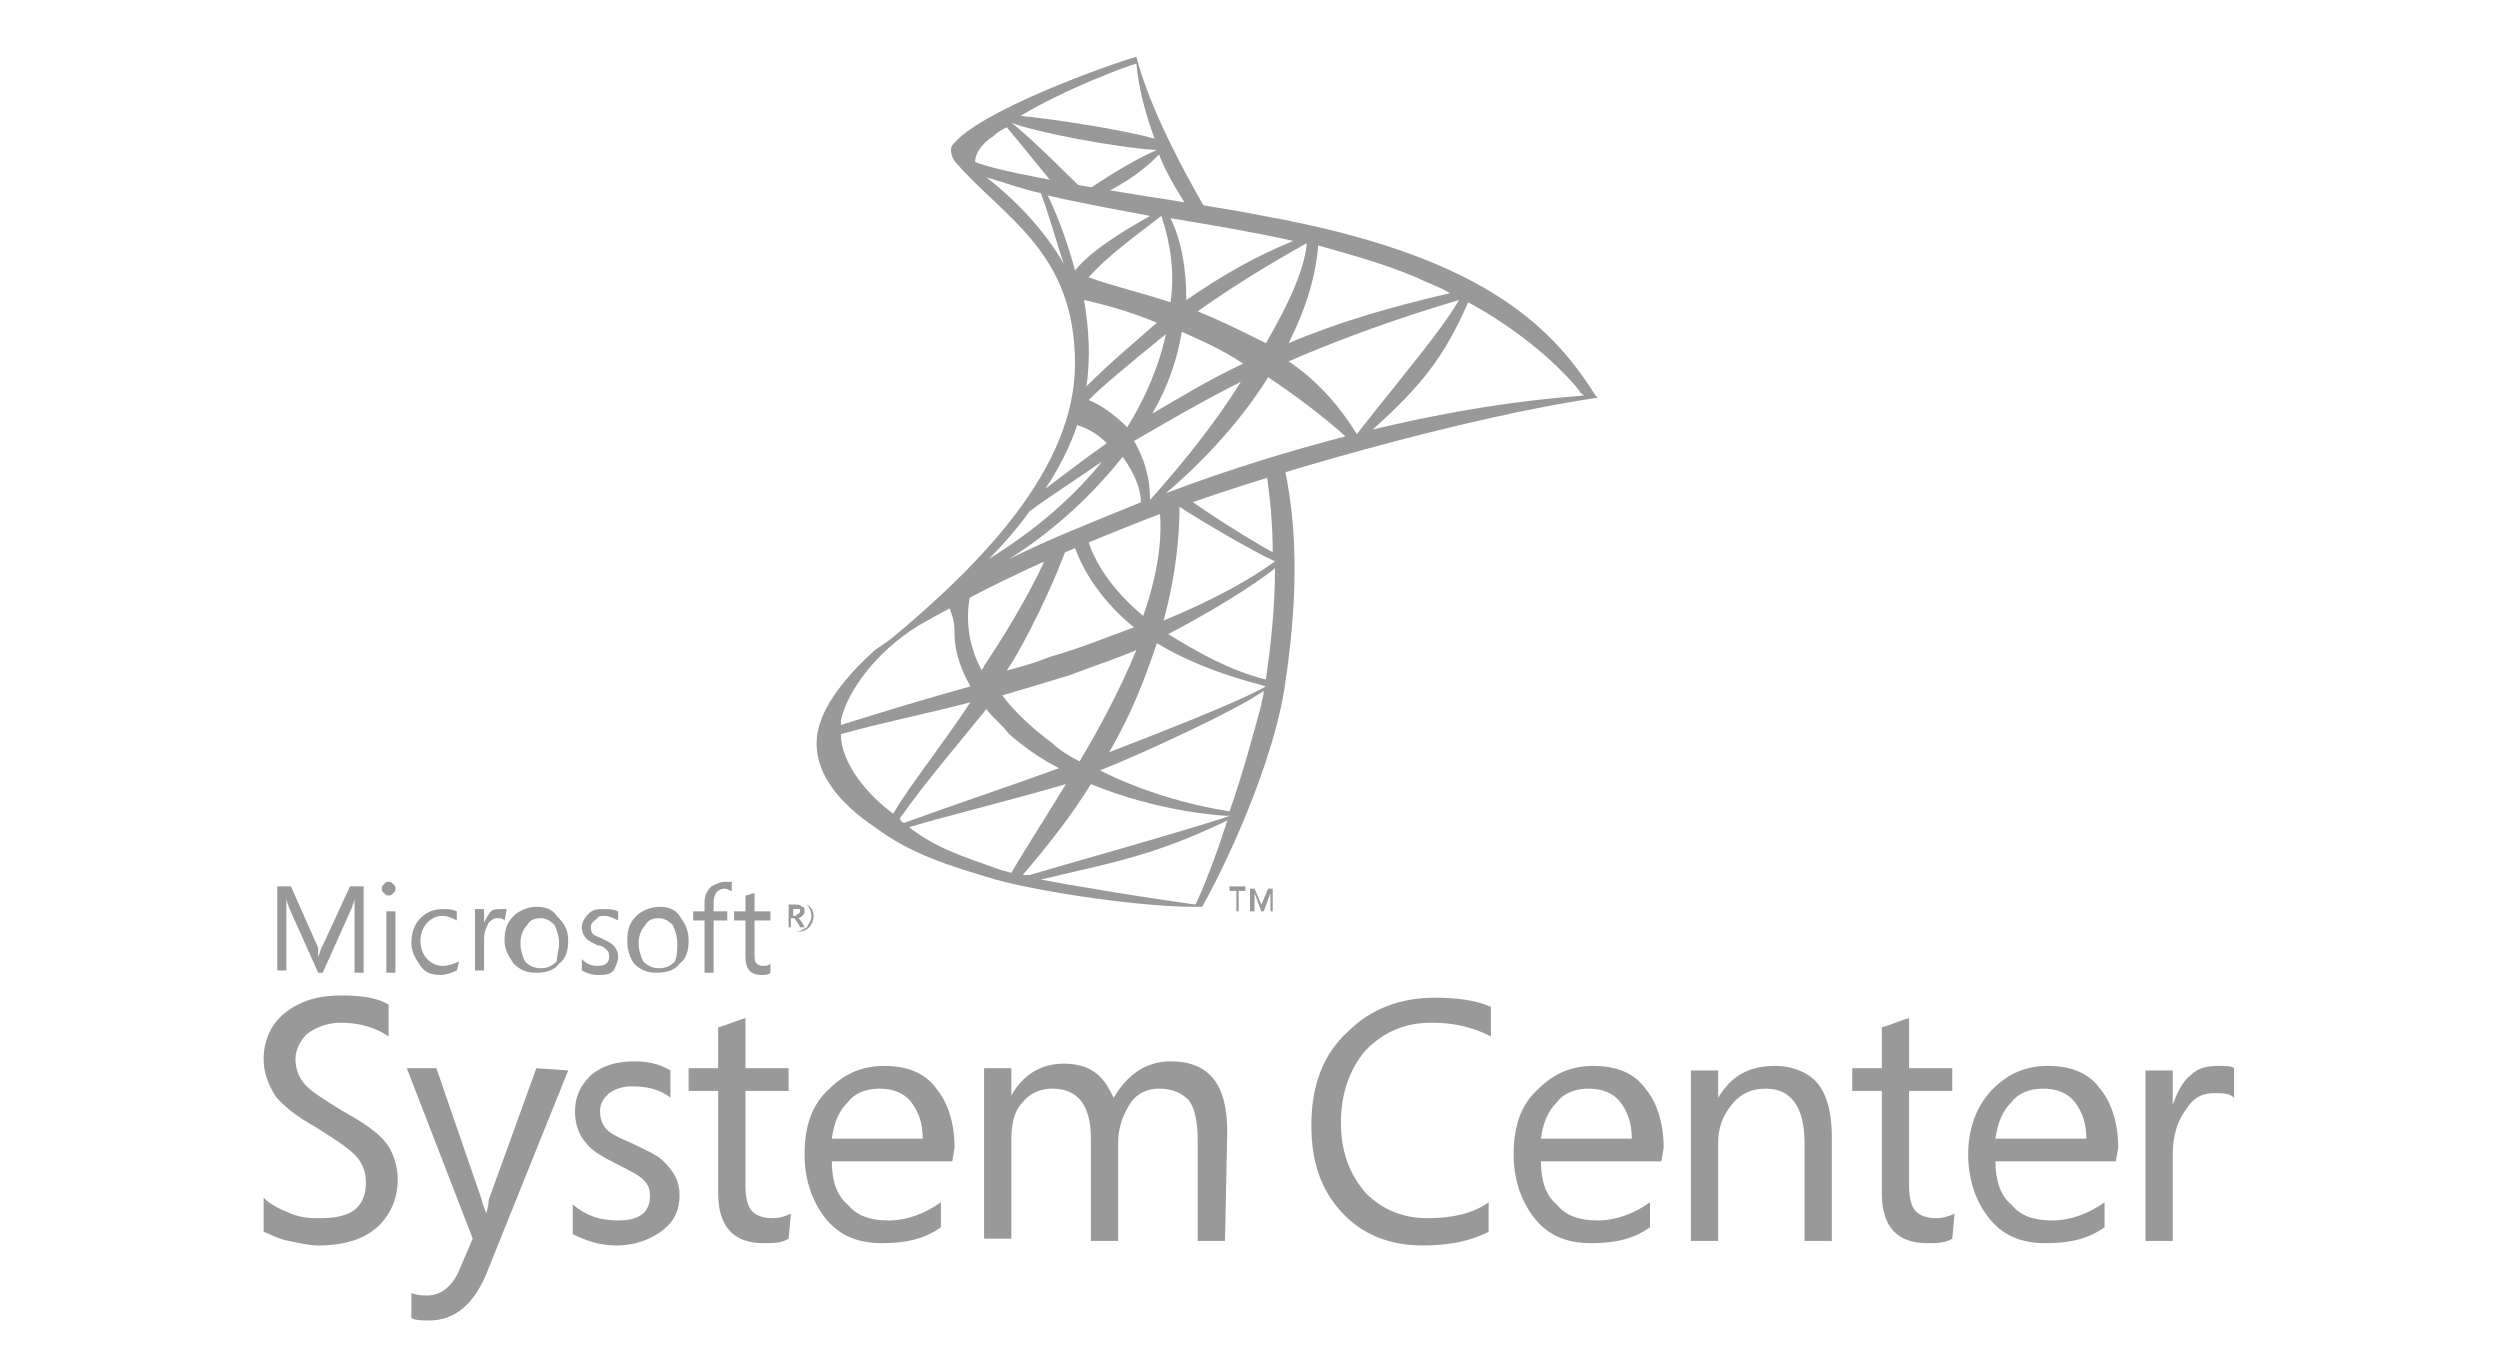 <?xml version="1.0" encoding="utf-8"?>
<!-- Generator: Adobe Illustrator 19.2.0, SVG Export Plug-In . SVG Version: 6.00 Build 0)  -->
<svg version="1.1" id="Layer_1" xmlns="http://www.w3.org/2000/svg" xmlns:xlink="http://www.w3.org/1999/xlink" x="0px" y="0px"
	 viewBox="0 0 110 60" style="enable-background:new 0 0 110 60;" xml:space="preserve">
<style type="text/css">
	.st0{fill:#999999;}
	.st1{fill:none;}
</style>
<g>
	<path class="st0" d="M56.5,20.5c0-0.2-0.7,0.2-0.8,0.2c0.2,1.2,0.3,2.5,0.3,3.6c-1.1-0.6-3.3-2-3.9-2.5l-0.4,0.2c0-0.1,0-0.1,0-0.2
		l-0.6,0.2c-0.2,0.1-0.1,0-0.1,0.2c0.2,1.5-0.1,3.2-0.7,4.9c-1.2-1-2.2-2.3-2.5-3.6c-0.1,0-0.2,0.1-0.4,0.1c-0.1,0.1-0.2,0-0.2,0.2
		c0.5,1.7,1.8,3.1,2.7,3.8c-1.1,0.4-2.3,0.9-3.7,1.3c-0.5,0.2-1.1,0.4-1.9,0.6c0.7-1,2.2-4,2.8-5.9l-0.8,0.3c-0.9,2.2-2.4,4.5-3,5.4
		c0,0.1-0.1,0.1-0.1,0.2c-0.6-1.1-0.8-2.4-0.4-3.8l0,0c0.1-0.2-0.7,0.4-0.8,0.4c-0.2,0.1-0.2,0.3-0.3,0.5C42,27.2,42,27.6,42,27.9
		c0,0.8,0.3,1.6,0.7,2.3c-1.8,0.5-3.8,1.1-5.7,1.7c0-0.1,0-0.1,0-0.2c0.3-1.4,1.7-3.1,3.3-4.1l0.4-0.5l-2.2,1.5
		c-1,0.9-2.2,2.2-2.5,3.5c-0.4,1.8,1,3.3,2.5,4.3c1.6,1.2,3.3,1.7,5.3,2.3c2.2,0.6,6.5,1.2,8.7,1.2c0.1,0,0.4,0,0.4,0
		s0.1-0.2,0.1-0.2c0.2-0.3,2.8-5.2,3.5-9.3C56.9,27.8,57.3,24.1,56.5,20.5 M51.9,22.3c0.9,0.6,3.3,2,4.2,2.4
		c-1.1,0.8-2.7,1.7-4.9,2.6C51.8,25.1,51.9,23.3,51.9,22.3 M47.1,29.7c1-0.4,2-0.7,2.9-1.1c-0.7,1.7-1.6,3.4-2.5,4.9c0,0,0,0,0,0
		c-0.4-0.2-0.9-0.5-1.2-0.8c-0.8-0.6-1.6-1.3-2.2-2.1C45.1,30.3,46.1,30,47.1,29.7 M37,32.3c1.8-0.5,3.8-0.9,5.7-1.4
		c-1.4,2.1-2.7,3.7-3.4,4.9C38.2,35,37,33.6,37,32.3 M39.6,36c1.2-1.7,2.6-3.3,3.8-4.8c0.3,0.4,0.7,0.7,1,1.1
		c0.7,0.6,1.4,1.1,2.2,1.5c-2.2,0.8-4.6,1.6-6.8,2.4C39.7,36.2,39.6,36.1,39.6,36 M44.5,38.4c-0.1,0-0.3-0.1-0.4-0.1
		c-2-0.7-2.9-1-4.1-1.9c0.9-0.3,4.9-1.3,6.9-1.9C45.8,36.3,44.9,37.7,44.5,38.4C44.5,38.4,44.5,38.4,44.5,38.4 M52.6,39.8
		c-1.5-0.2-4.7-0.7-6.8-1.1c2.9-0.7,4.9-1,8.2-2.6C53.5,37.7,52.9,39.2,52.6,39.8 M45.3,38.5C45.2,38.5,45.2,38.5,45.3,38.5
		c-0.1,0-0.2,0-0.3,0c1.2-1.4,2.2-2.7,3-4c2.9,1.2,5.7,1.4,6.1,1.4C52.7,36.4,45.6,38.4,45.3,38.5 M55.5,31c-0.3,1.1-0.8,3-1.4,4.7
		c-1.9-0.3-3.9-0.9-5.7-1.8c2-0.8,6.1-2.7,7.2-3.5C55.6,30.7,55.5,30.8,55.5,31 M55.7,30.2c-1.2,0.7-5.1,2.2-6.9,2.9
		c1-1.7,1.6-3.3,2.1-4.8C52.9,29.5,55,30,55.7,30.2C55.7,30.2,55.7,30.2,55.7,30.2 M55.7,29.9c-1.6-0.4-3-1.2-4.3-2
		c2.7-1.4,4.5-2.7,4.7-2.9C56.1,26.8,55.9,28.5,55.7,29.9"/>
	<rect x="35.6" y="20.4" class="st1" width="21.7" height="19.7"/>
	<path class="st0" d="M43.2,7.7c-0.7-0.6,0-1.4,0.5-1.7c0.2-0.2,0.4-0.3,0.6-0.4c0.6,0.7,2,2.5,2.6,3.1l1-0.1
		c-0.5-0.5-2.7-2.7-3.4-3.2c0,0,0,0,0,0c1,0.4,4.6,1.1,6.4,1.2c0,0,0,0,0,0c-0.7,0.3-1.8,0.9-3.1,1.8l0.8,0.1c1-0.5,1.7-1,2.4-1.7
		c0.3,0.8,0.8,1.6,1.3,2.4l0.8,0.1c-1.5-2.6-2.6-4.9-3.1-6.8c-1.1,0.3-7,2.4-8.1,3.9C41.6,6.9,42.8,7.4,43.2,7.7 M50,2.8
		c0.1,1.1,0.4,2.2,0.8,3.3c-1.4-0.4-4.7-0.9-5.9-1C46.9,3.9,49.6,2.9,50,2.8"/>
	<rect x="38.5" y="6.3" class="st1" width="31.9" height="22.4"/>
	<polyline class="st0" points="54.8,39.2 54.5,39.2 54.5,40.1 54.4,40.1 54.4,39.2 54.1,39.2 54.1,39 54.8,39 	"/>
	<path class="st0" d="M56,40.1h-0.1v-0.7c0-0.1,0-0.1,0-0.2h0c0,0,0,0.1,0,0.1l-0.3,0.8h-0.1l-0.3-0.8c0,0,0-0.1,0-0.1h0
		c0,0,0,0.1,0,0.2v0.7H55v-1h0.2l0.3,0.7c0,0.1,0,0.1,0,0.1h0c0-0.1,0-0.1,0-0.1l0.3-0.7H56"/>
	<path class="st0" d="M35.8,40.3c0,0.2-0.1,0.4-0.2,0.5C35.4,41,35.2,41,35,41c-0.2,0-0.4-0.1-0.5-0.2c-0.1-0.1-0.2-0.3-0.2-0.5
		c0-0.2,0.1-0.4,0.2-0.5c0.1-0.1,0.3-0.2,0.5-0.2c0.2,0,0.4,0.1,0.5,0.2C35.7,39.9,35.8,40.1,35.8,40.3 M35.7,40.3
		c0-0.2-0.1-0.4-0.2-0.5c-0.1-0.1-0.3-0.2-0.5-0.2c-0.2,0-0.4,0.1-0.5,0.2c-0.1,0.1-0.2,0.3-0.2,0.5c0,0.2,0.1,0.4,0.2,0.5
		c0.1,0.1,0.3,0.2,0.5,0.2c0.2,0,0.3-0.1,0.5-0.2C35.6,40.6,35.7,40.5,35.7,40.3 M35.4,40.8h-0.2l-0.1-0.2c-0.1-0.1-0.1-0.2-0.2-0.2
		h-0.1v0.4h-0.1v-1H35c0.1,0,0.2,0,0.3,0.1c0.1,0,0.1,0.1,0.1,0.2c0,0.1,0,0.1-0.1,0.2c0,0-0.1,0.1-0.2,0.1v0c0.1,0,0.1,0.1,0.2,0.2
		L35.4,40.8z M35.2,40.1c0-0.1,0-0.1,0-0.1c0,0-0.1,0-0.2,0h-0.1v0.3H35C35.1,40.2,35.2,40.2,35.2,40.1"/>
	<path class="st0" d="M16,42.8h-0.4v-2.6c0-0.2,0-0.4,0-0.7h0c0,0.2-0.1,0.3-0.1,0.4l-1.3,2.9H14l-1.3-2.9c0-0.1-0.1-0.2-0.1-0.4h0
		c0,0.2,0,0.4,0,0.7v2.5h-0.4V39h0.6l1.2,2.7C14,41.9,14,42,14,42.1h0c0.1-0.2,0.1-0.4,0.2-0.5l1.2-2.6H16"/>
	<path class="st0" d="M17.4,39.1c0,0.1,0,0.1-0.1,0.2c-0.1,0.1-0.1,0.1-0.2,0.1c-0.1,0-0.1,0-0.2-0.1c-0.1-0.1-0.1-0.1-0.1-0.2
		c0-0.1,0-0.1,0.1-0.2c0.1-0.1,0.1-0.1,0.2-0.1c0.1,0,0.1,0,0.2,0.1C17.4,39,17.4,39,17.4,39.1 M17.4,40.1v2.7h-0.4v-2.7H17.4z"/>
	<path class="st0" d="M20.1,42.7c-0.2,0.1-0.5,0.2-0.7,0.2c-0.4,0-0.7-0.1-0.9-0.4c-0.2-0.3-0.4-0.6-0.4-1c0-0.4,0.1-0.8,0.4-1.1
		c0.3-0.3,0.6-0.4,1-0.4c0.2,0,0.4,0,0.6,0.1v0.4c-0.2-0.1-0.4-0.2-0.6-0.2c-0.3,0-0.5,0.1-0.7,0.3c-0.2,0.2-0.3,0.5-0.3,0.8
		c0,0.3,0.1,0.6,0.3,0.8c0.2,0.2,0.4,0.3,0.7,0.3c0.2,0,0.5-0.1,0.7-0.2"/>
	<path class="st0" d="M22.2,40.5c-0.1-0.1-0.2-0.1-0.3-0.1c-0.2,0-0.3,0.1-0.4,0.2c-0.1,0.2-0.2,0.4-0.2,0.7v1.4h-0.4v-2.7h0.4v0.6
		h0c0.1-0.2,0.2-0.4,0.3-0.5c0.1-0.1,0.3-0.1,0.4-0.1c0.1,0,0.2,0,0.3,0"/>
	<path class="st0" d="M25,41.4c0,0.4-0.1,0.8-0.4,1c-0.2,0.3-0.6,0.4-1,0.4c-0.4,0-0.7-0.1-1-0.4c-0.2-0.3-0.4-0.6-0.4-1
		c0-0.5,0.1-0.8,0.4-1.1c0.2-0.2,0.6-0.4,1-0.4c0.4,0,0.7,0.1,0.9,0.4C24.9,40.7,25,41,25,41.4 M24.6,41.5c0-0.3-0.1-0.6-0.2-0.8
		c-0.2-0.2-0.4-0.3-0.6-0.3c-0.3,0-0.5,0.1-0.6,0.3c-0.2,0.2-0.3,0.5-0.3,0.8c0,0.3,0.1,0.6,0.2,0.8c0.2,0.2,0.4,0.3,0.7,0.3
		c0.3,0,0.5-0.1,0.7-0.3C24.5,42,24.6,41.8,24.6,41.5"/>
	<path class="st0" d="M27.2,42.1c0,0.2-0.1,0.4-0.2,0.6c-0.2,0.2-0.4,0.2-0.7,0.2c-0.3,0-0.5-0.1-0.7-0.2v-0.5
		c0.2,0.2,0.4,0.3,0.7,0.3c0.3,0,0.5-0.1,0.5-0.4c0-0.1,0-0.2-0.1-0.3c-0.1-0.1-0.2-0.2-0.4-0.2c-0.2-0.1-0.4-0.2-0.5-0.3
		c-0.1-0.1-0.2-0.3-0.2-0.5c0-0.2,0.1-0.4,0.3-0.6c0.2-0.2,0.4-0.2,0.7-0.2c0.2,0,0.4,0,0.6,0.1v0.4c-0.2-0.1-0.4-0.2-0.6-0.2
		c-0.1,0-0.3,0-0.3,0.1C26,40.6,26,40.7,26,40.8c0,0.1,0,0.2,0.1,0.3c0.1,0.1,0.2,0.1,0.4,0.2c0.2,0.1,0.4,0.2,0.5,0.3
		C27.1,41.7,27.2,41.9,27.2,42.1"/>
	<path class="st0" d="M30.3,41.4c0,0.4-0.1,0.8-0.4,1c-0.2,0.3-0.6,0.4-1,0.4c-0.4,0-0.7-0.1-1-0.4c-0.2-0.3-0.3-0.6-0.3-1
		c0-0.5,0.1-0.8,0.4-1.1c0.2-0.2,0.6-0.4,1-0.4c0.4,0,0.7,0.1,0.9,0.4C30.2,40.7,30.3,41,30.3,41.4 M29.8,41.5
		c0-0.3-0.1-0.6-0.2-0.8c-0.2-0.2-0.4-0.3-0.6-0.3c-0.3,0-0.5,0.1-0.6,0.3c-0.2,0.2-0.3,0.5-0.3,0.8c0,0.3,0.1,0.6,0.2,0.8
		c0.2,0.2,0.4,0.3,0.7,0.3c0.3,0,0.5-0.1,0.7-0.3C29.8,42,29.8,41.8,29.8,41.5"/>
	<path class="st0" d="M32.2,39.2c-0.1,0-0.2-0.1-0.3-0.1c-0.3,0-0.5,0.2-0.5,0.6v0.4h0.6v0.4h-0.6v2.3H31v-2.3h-0.5v-0.4H31v-0.4
		c0-0.3,0.1-0.5,0.3-0.7c0.2-0.1,0.4-0.2,0.6-0.2c0.1,0,0.2,0,0.3,0"/>
	<path class="st0" d="M33.9,42.8c-0.1,0.1-0.2,0.1-0.4,0.1c-0.5,0-0.7-0.3-0.7-0.8v-1.6h-0.5v-0.4h0.5v-0.7c0.1,0,0.3-0.1,0.4-0.1
		v0.8h0.7v0.4h-0.7V42c0,0.2,0,0.3,0.1,0.4c0.1,0.1,0.2,0.1,0.3,0.1c0.1,0,0.2,0,0.3-0.1"/>
	<path class="st0" d="M17.5,51.9c0,0.8-0.3,1.5-0.8,2c-0.6,0.6-1.5,0.9-2.7,0.9c-0.4,0-0.8-0.1-1.3-0.2c-0.5-0.1-0.8-0.3-1.1-0.4
		v-1.5c0.3,0.3,0.7,0.5,1.2,0.7c0.5,0.2,0.9,0.2,1.3,0.2c1.4,0,2-0.5,2-1.6c0-0.5-0.2-0.9-0.5-1.2c-0.3-0.3-0.9-0.7-1.7-1.2
		c-0.9-0.5-1.5-1-1.8-1.4c-0.3-0.5-0.5-1-0.5-1.6c0-0.8,0.3-1.5,0.9-2c0.6-0.5,1.4-0.8,2.5-0.8c0.9,0,1.6,0.1,2.1,0.4v1.4
		c-0.6-0.4-1.3-0.6-2.1-0.6c-0.6,0-1.1,0.2-1.5,0.5c-0.3,0.3-0.5,0.7-0.5,1.1c0,0.5,0.2,0.9,0.5,1.2c0.3,0.3,0.8,0.6,1.6,1.1
		c0.9,0.5,1.5,0.9,1.9,1.4C17.3,50.7,17.5,51.3,17.5,51.9"/>
	<path class="st0" d="M25,47.1l-3.5,8.7c-0.6,1.6-1.5,2.3-2.6,2.3c-0.3,0-0.6,0-0.8-0.1v-1.1c0.3,0.1,0.5,0.1,0.7,0.1
		c0.6,0,1.1-0.4,1.4-1.1l0.6-1.4l-2.9-7.5h1.3l2,5.8c0,0.1,0.1,0.3,0.2,0.6h0c0-0.1,0.1-0.3,0.1-0.6l2.1-5.8"/>
	<path class="st0" d="M29.9,52.6c0,0.6-0.2,1.1-0.7,1.5c-0.5,0.4-1.2,0.7-2.1,0.7c-0.7,0-1.3-0.2-1.9-0.5V53c0.6,0.5,1.2,0.7,2,0.7
		c1,0,1.4-0.4,1.4-1.1c0-0.3-0.1-0.5-0.3-0.7c-0.2-0.2-0.6-0.4-1.2-0.7c-0.6-0.3-1.1-0.6-1.3-0.9c-0.3-0.3-0.5-0.8-0.5-1.4
		c0-0.6,0.2-1.1,0.7-1.6c0.5-0.4,1.1-0.6,1.9-0.6c0.6,0,1.1,0.1,1.6,0.4v1.2c-0.5-0.4-1.1-0.5-1.7-0.5c-0.4,0-0.7,0.1-1,0.3
		c-0.2,0.2-0.4,0.4-0.4,0.8c0,0.3,0.1,0.6,0.3,0.8c0.2,0.2,0.6,0.4,1.1,0.6c0.6,0.3,1.1,0.5,1.4,0.8C29.7,51.6,29.9,52,29.9,52.6"/>
	<path class="st0" d="M34.7,54.5c-0.3,0.2-0.7,0.2-1.1,0.2c-1.3,0-2-0.7-2-2.2v-4.5h-1.3v-1h1.3v-1.8c0.4-0.1,0.8-0.3,1.2-0.4v2.2
		h1.9v1h-1.9v4.2c0,0.5,0.1,0.9,0.3,1.1c0.2,0.2,0.5,0.3,0.9,0.3c0.3,0,0.6-0.1,0.8-0.2"/>
	<path class="st0" d="M41.9,51.1h-5.3c0,0.8,0.2,1.5,0.7,1.9c0.4,0.5,1,0.7,1.8,0.7c0.8,0,1.6-0.3,2.3-0.8V54
		c-0.7,0.5-1.5,0.7-2.6,0.7c-1,0-1.8-0.3-2.4-1c-0.6-0.7-1-1.7-1-2.9c0-1.2,0.3-2.2,1.1-2.9c0.7-0.7,1.5-1,2.4-1c1,0,1.8,0.3,2.3,1
		c0.5,0.6,0.8,1.5,0.8,2.6 M40.6,50.1c0-0.7-0.2-1.2-0.5-1.6c-0.3-0.4-0.8-0.6-1.4-0.6c-0.6,0-1.1,0.2-1.4,0.6
		c-0.4,0.4-0.6,0.9-0.7,1.6H40.6z"/>
	<path class="st0" d="M53.9,54.6h-1.2v-4.3c0-0.9-0.1-1.5-0.4-1.9c-0.3-0.3-0.7-0.5-1.3-0.5c-0.5,0-1,0.2-1.3,0.7s-0.5,1-0.5,1.7
		v4.3h-1.2v-4.5c0-1.5-0.6-2.2-1.7-2.2c-0.5,0-1,0.2-1.3,0.6c-0.4,0.4-0.5,1-0.5,1.7v4.3h-1.2v-7.5h1.2v1.2h0
		c0.5-0.9,1.3-1.4,2.3-1.4c0.5,0,1,0.1,1.4,0.4c0.4,0.3,0.6,0.7,0.8,1.1c0.6-1,1.4-1.6,2.5-1.6c1.7,0,2.5,1,2.5,3.1"/>
	<path class="st0" d="M65.5,54.2c-0.8,0.4-1.7,0.6-2.9,0.6c-1.5,0-2.7-0.5-3.6-1.5c-0.9-1-1.3-2.2-1.3-3.8c0-1.7,0.5-3.1,1.6-4.1
		c1-1,2.3-1.5,3.8-1.5c1,0,1.8,0.1,2.5,0.4v1.3C64.8,45.2,64,45,63,45c-1.2,0-2.1,0.4-2.9,1.2C59.4,47,59,48.1,59,49.4
		c0,1.3,0.4,2.3,1.1,3.1c0.7,0.7,1.6,1.1,2.7,1.1c1.1,0,2-0.2,2.7-0.7"/>
	<path class="st0" d="M73.1,51.1h-5.3c0,0.8,0.2,1.5,0.7,1.9c0.4,0.5,1,0.7,1.8,0.7c0.8,0,1.6-0.3,2.3-0.8V54
		c-0.7,0.5-1.5,0.7-2.6,0.7c-1,0-1.8-0.3-2.4-1c-0.6-0.7-1-1.7-1-2.9c0-1.2,0.3-2.2,1.1-2.9c0.7-0.7,1.5-1,2.4-1c1,0,1.8,0.3,2.3,1
		c0.5,0.6,0.8,1.5,0.8,2.6 M71.8,50.1c0-0.7-0.2-1.2-0.5-1.6c-0.3-0.4-0.8-0.6-1.4-0.6c-0.6,0-1.1,0.2-1.4,0.6
		c-0.4,0.4-0.6,0.9-0.7,1.6H71.8z"/>
	<path class="st0" d="M80.6,54.6h-1.2v-4.3c0-1.6-0.6-2.4-1.7-2.4c-0.6,0-1.1,0.2-1.5,0.7c-0.4,0.5-0.6,1-0.6,1.7v4.3h-1.2v-7.5h1.2
		v1.2h0c0.6-1,1.4-1.4,2.5-1.4c0.8,0,1.5,0.3,1.9,0.8c0.4,0.5,0.6,1.3,0.6,2.3"/>
	<path class="st0" d="M85.9,54.5c-0.3,0.2-0.7,0.2-1.1,0.2c-1.3,0-2-0.7-2-2.2v-4.5h-1.3v-1h1.3v-1.8c0.4-0.1,0.8-0.3,1.2-0.4v2.2
		h1.9v1H84v4.2c0,0.5,0.1,0.9,0.3,1.1c0.2,0.2,0.5,0.3,0.9,0.3c0.3,0,0.6-0.1,0.8-0.2"/>
	<path class="st0" d="M93.1,51.1h-5.3c0,0.8,0.2,1.5,0.7,1.9c0.4,0.5,1,0.7,1.8,0.7c0.8,0,1.6-0.3,2.3-0.8V54
		c-0.7,0.5-1.5,0.7-2.6,0.7c-1,0-1.8-0.3-2.4-1c-0.6-0.7-1-1.7-1-2.9c0-1.2,0.4-2.2,1.1-2.9c0.7-0.7,1.5-1,2.4-1c1,0,1.8,0.3,2.3,1
		c0.5,0.6,0.8,1.5,0.8,2.6 M91.8,50.1c0-0.7-0.2-1.2-0.5-1.6c-0.3-0.4-0.8-0.6-1.4-0.6c-0.6,0-1.1,0.2-1.4,0.6
		c-0.4,0.4-0.6,0.9-0.7,1.6H91.8z"/>
	<path class="st0" d="M98.3,48.3c-0.2-0.2-0.5-0.2-0.9-0.2c-0.5,0-0.9,0.2-1.2,0.7c-0.4,0.5-0.6,1.2-0.6,2v3.8h-1.2v-7.5h1.2v1.5h0
		c0.2-0.5,0.4-1,0.8-1.3c0.3-0.3,0.7-0.4,1.2-0.4c0.3,0,0.6,0,0.7,0.1"/>
	<path class="st0" d="M70.2,17.4c-2-3.2-5.2-6.2-14.6-7.9c-2-0.4-4.3-0.7-8.4-1.4c-1.4-0.3-5.7-0.9-5.2-1.8
		c-0.3,0.3-0.1,0.7,0.1,0.9c2.1,2.4,5.2,3.9,5.2,8.8c0,4.6-4.1,8.8-8.2,12.2c-0.2,0.2-0.4,0.4-0.7,0.5c5-3,8.1-4.3,11.9-5.8
		c4.8-1.9,14.4-4.6,20-5.4 M50.6,22c0-1.1-0.3-1.9-0.7-2.6c1.4-0.8,2.9-1.7,4.7-2.6C53.6,18.4,52.3,20.1,50.6,22
		C50.6,22,50.6,22,50.6,22 M51.1,9.5C51.1,9.5,51.1,9.5,51.1,9.5c0.4,1.2,0.6,2.5,0.4,3.8c-1.2-0.4-2.5-0.7-3.6-1.1
		C48.7,11.3,49.8,10.5,51.1,9.5 M54.7,16c-1.5,0.7-2.8,1.5-4,2.2c0.7-1.2,1.1-2.4,1.3-3.6C52.9,15,53.8,15.4,54.7,16 M52.7,13.7
		c1.4-1,3-2,4.8-3c-0.1,1.1-0.7,2.5-1.8,4.4C54.7,14.6,53.7,14.1,52.7,13.7 M47.9,17.6c0.6-0.6,1.8-1.6,3.4-2.9
		c-0.3,1.4-0.9,2.8-1.7,4.1C49,18.2,48.4,17.8,47.9,17.6 M48.7,19.5c-1,0.7-1.9,1.4-2.7,2c0.6-0.9,1.1-1.9,1.4-2.8
		C48,18.9,48.4,19.2,48.7,19.5 M50.9,14.2c-0.9,0.8-2,1.7-3.1,2.8c0.2-1.3,0.1-2.6-0.1-3.8C48.6,13.4,49.7,13.7,50.9,14.2
		 M48.5,20.3c-1.3,1.6-2.9,3-5,4.3c0.7-0.7,1.3-1.4,1.8-2.1C46.1,21.9,47.2,21.2,48.5,20.3 M49.4,20.1c0.5,0.7,0.8,1.4,0.8,2
		c-2.2,0.9-4,1.6-5.8,2.5C46.6,23.2,48.2,21.6,49.4,20.1 M55.8,16.6c1.2,0.8,2.4,1.7,3.4,2.6c-2.3,0.6-5,1.4-7.9,2.5
		C53.3,20,54.8,18.2,55.8,16.6 M56.7,15.9c2.3-1,4.8-1.9,7.5-2.7c-0.9,1.5-2.3,3.1-4.5,5.9l0,0c0,0,0,0,0,0l0,0
		C58.9,17.8,57.9,16.7,56.7,15.9 M63.8,12.9c-2.6,0.6-5,1.3-7.1,2.2c0.8-1.6,1.2-3,1.3-4.3c1.4,0.4,2.9,0.8,4.3,1.4
		C62.7,12.4,63.3,12.6,63.8,12.9 M56.9,10.6c-1.7,0.7-3.1,1.5-4.7,2.6c0-1.3-0.2-2.6-0.7-3.6C53.3,9.9,55.1,10.2,56.9,10.6
		 M50.6,9.5c-0.7,0.4-2.5,1.4-3.3,2.4c-0.4-1.5-0.9-2.7-1.2-3.3C47.8,9,49.6,9.3,50.6,9.5 M43.4,7.8c0.7,0.2,1.5,0.5,2.4,0.7
		c0.4,1.1,0.7,2.2,1,3.1C46,10.2,44.8,8.9,43.4,7.8 M60.4,18.9c2.1-1.9,3.1-3.1,4.2-5.6c2.4,1.3,4.1,2.9,4.9,3.9
		c0,0.1,0.1,0.1,0.2,0.2C68.6,17.5,65.4,17.7,60.4,18.9"/>
</g>
</svg>
